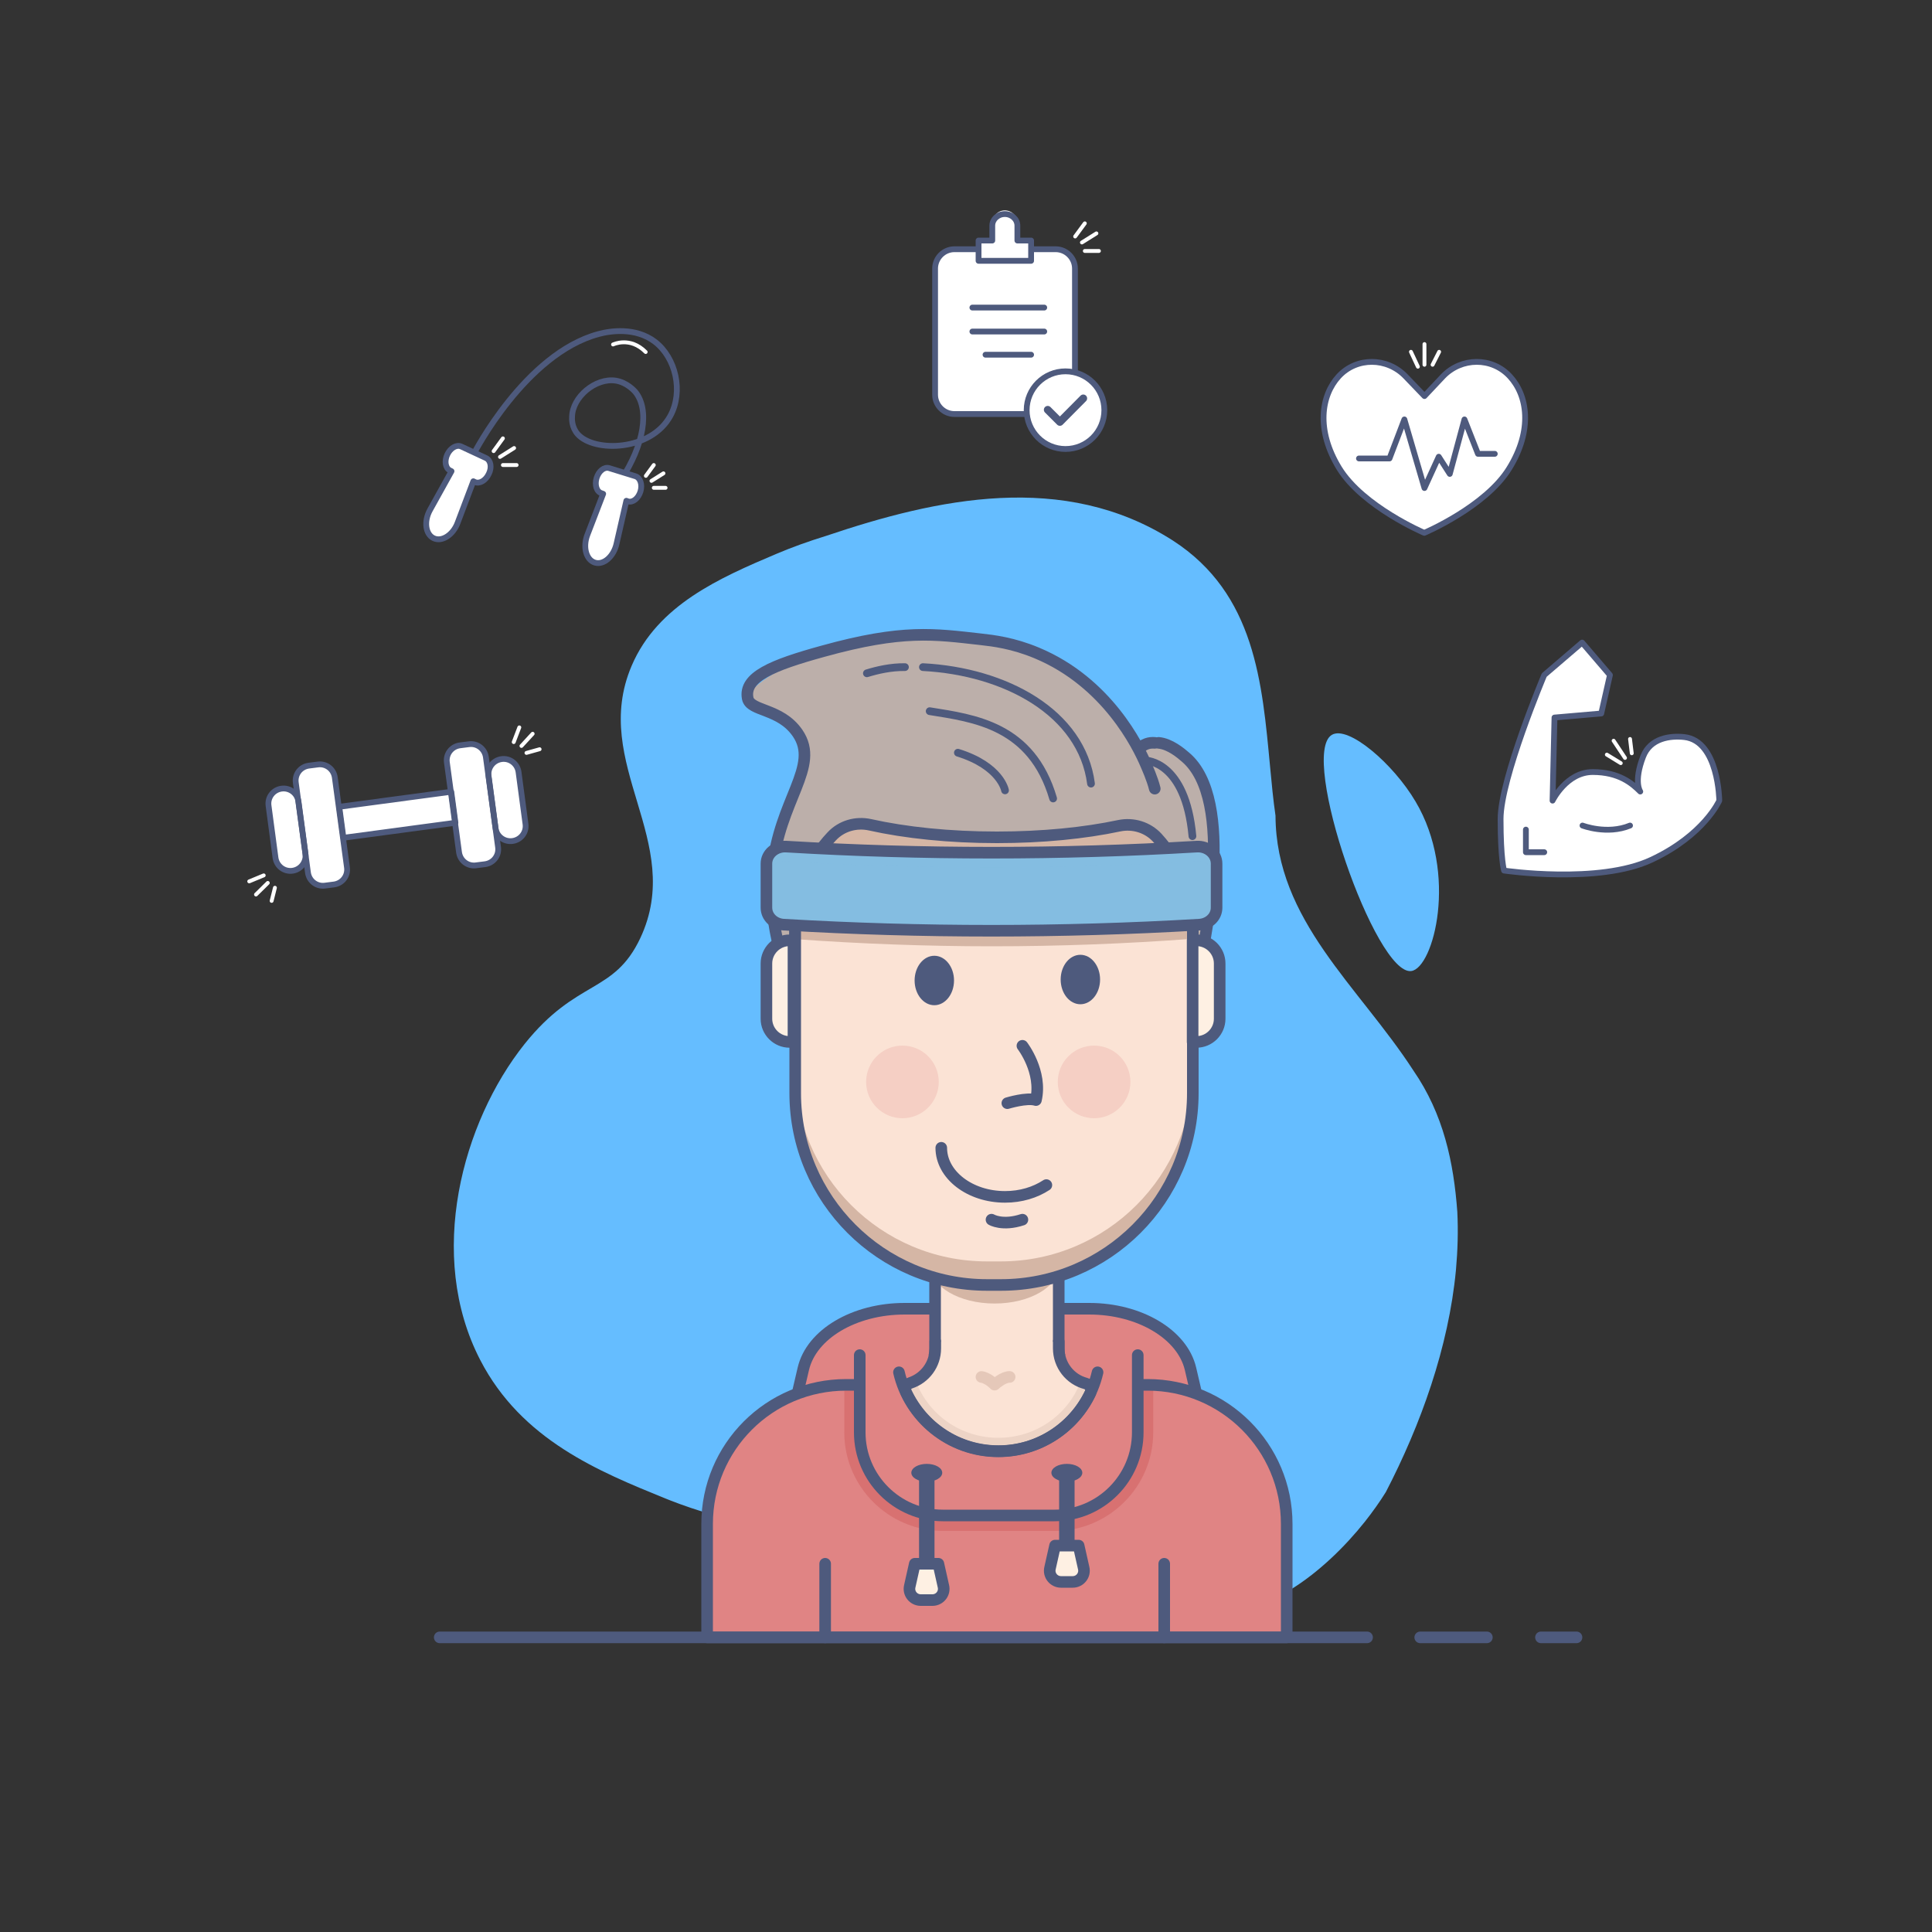 <?xml version="1.0" encoding="utf-8"?>
<!-- Generator: Adobe Illustrator 23.1.1, SVG Export Plug-In . SVG Version: 6.00 Build 0)  -->
<svg version="1.1" id="Layer_1" xmlns="http://www.w3.org/2000/svg" xmlns:xlink="http://www.w3.org/1999/xlink" x="0px" y="0px"
	 viewBox="0 0 1000 1000" style="enable-background:new 0 0 1000 1000;" xml:space="preserve">
<rect x="0" y="0" width="1000" height="1000" fill="#333333" stroke="none"/>
<style type="text/css">
	.st0{opacity:0;fill:#2B9CF2;}
	.st1{fill:#65BDFF;}
	.st2{fill:#FFFFFF;}
	.st3{fill:none;stroke:#4E5A7D;stroke-width:3;stroke-linecap:round;stroke-linejoin:round;stroke-miterlimit:10;}
	.st4{fill:#E08484;}
	.st5{fill:none;stroke:#4E5A7D;stroke-width:6;stroke-linecap:round;stroke-linejoin:round;stroke-miterlimit:10;}
	.st6{fill:#FBE3D5;}
	.st7{fill:#D5B6A5;}
	.st8{fill:#D87171;}
	.st9{fill:#BCAFAA;}
	.st10{fill:#4E5A7D;}
	.st11{fill:#84BDE1;}
	.st12{opacity:0.3;fill:#84BDE1;}
	.st13{fill:none;stroke:#4E5A7D;stroke-width:4;stroke-linecap:round;stroke-linejoin:round;stroke-miterlimit:10;}
	.st14{fill:#F5CFC4;}
	.st15{fill:#FEF0E3;}
	.st16{fill:#EDD4C6;}
	.st17{fill:none;stroke:#4E5A7D;stroke-width:8;stroke-linecap:round;stroke-linejoin:round;stroke-miterlimit:10;}
	.st18{opacity:0.58;fill:none;stroke:#D5B6A5;stroke-width:6;stroke-linecap:round;stroke-linejoin:round;stroke-miterlimit:10;}
	.st19{fill:none;stroke:#FFFFFF;stroke-width:2;stroke-linecap:round;stroke-linejoin:round;stroke-miterlimit:10;}
</style>
<rect id="XMLID_133_" class="st0" width="1000" height="1000"/>
<path id="XMLID_124_" class="st1" d="M689.3,380.4c-17,10.5,22.8,124.8,41.2,122.2c11.5-1.6,24.4-50.3,2.2-87.7
	C721.1,395.2,697.7,375.2,689.3,380.4z"/>
<path id="XMLID_179_" class="st1" d="M401.8,286.7c-29,12.3-61.5,26.4-74.9,58c-21.6,50.8,28.1,90.7,4.5,140.9
	c-13.7,29-32.8,20.9-59.9,54.8c-32.2,40.4-51,109.4-22.9,163.6c21.4,41.4,61.6,57.7,95.8,71.6c11.8,4.8,89.9,35.4,164.2,9.8
	c17.8-6.1,25-14.9,40.2-13.4c36.8,3.8,42.3,52.9,75.9,60.9c28.2,6.7,61-19.2,81.7-45.2c4.1-5.2,7.8-10.4,10.9-15.4
	c18-34.7,32.5-74.8,36.3-115c0.9-10.1,1.2-20.1,0.7-30.1c-1.9-25.6-7.1-50.5-22.8-73.2c-28.2-43.5-71.1-77.6-71.3-131.8
	c-1.2-8.2-2-16.7-2.8-25.3c-4.1-43.2-7.6-89.5-50.3-117.1c-56.5-36.2-122.4-21.7-179.3-2.5C418.4,280.2,409.8,283.3,401.8,286.7z"/>
<g id="XMLID_229_">
	<g id="XMLID_119_">
		<path id="XMLID_228_" class="st2" d="M172.9,457.8l-4.7,0.6c-4.3,0.6-8.2-2.4-8.8-6.7l-6.3-46.6c-0.6-4.3,2.4-8.2,6.7-8.8l4.7-0.6
			c4.3-0.6,8.2,2.4,8.8,6.7l6.3,46.6C180.2,453.3,177.2,457.2,172.9,457.8z"/>
		<path id="XMLID_123_" class="st2" d="M151.4,450.7L151.4,450.7c-4.3,0.6-8.2-2.4-8.8-6.7L139,417c-0.6-4.3,2.4-8.2,6.7-8.8h0
			c4.3-0.6,8.2,2.4,8.8,6.7l3.6,26.9C158.7,446.1,155.7,450.1,151.4,450.7z"/>
		<path id="XMLID_121_" class="st2" d="M246.4,447.9l4.7-0.6c4.3-0.6,7.3-4.5,6.7-8.8l-6.3-46.6c-0.6-4.3-4.5-7.3-8.8-6.7l-4.7,0.6
			c-4.3,0.6-7.3,4.5-6.7,8.8l6.3,46.6C238.2,445.5,242.1,448.5,246.4,447.9z"/>
		<path id="XMLID_120_" class="st2" d="M265.3,435.3L265.3,435.3c4.3-0.6,7.3-4.5,6.7-8.8l-3.6-26.9c-0.6-4.3-4.5-7.3-8.8-6.7l0,0
			c-4.3,0.6-7.3,4.5-6.7,8.8l3.6,26.9C257,432.9,261,435.9,265.3,435.3z"/>
		
			<rect id="XMLID_223_" x="176.2" y="413.7" transform="matrix(-0.991 0.133 -0.133 -0.991 465.366 812.4)" class="st2" width="58.5" height="16.2"/>
	</g>
	<g id="XMLID_115_">
		<path id="XMLID_118_" class="st3" d="M172.9,457.8l-4.7,0.6c-4.3,0.6-8.2-2.4-8.8-6.7l-6.3-46.6c-0.6-4.3,2.4-8.2,6.7-8.8l4.7-0.6
			c4.3-0.6,8.2,2.4,8.8,6.7l6.3,46.6C180.2,453.3,177.2,457.2,172.9,457.8z"/>
		<path id="XMLID_200_" class="st3" d="M151.4,450.7L151.4,450.7c-4.3,0.6-8.2-2.4-8.8-6.7L139,417c-0.6-4.3,2.4-8.2,6.7-8.8h0
			c4.3-0.6,8.2,2.4,8.8,6.7l3.6,26.9C158.7,446.1,155.7,450.1,151.4,450.7z"/>
		<path id="XMLID_117_" class="st3" d="M246.4,447.9l4.7-0.6c4.3-0.6,7.3-4.5,6.7-8.8l-6.3-46.6c-0.6-4.3-4.5-7.3-8.8-6.7l-4.7,0.6
			c-4.3,0.6-7.3,4.5-6.7,8.8l6.3,46.6C238.2,445.5,242.1,448.5,246.4,447.9z"/>
		<path id="XMLID_201_" class="st3" d="M265.3,435.3L265.3,435.3c4.3-0.6,7.3-4.5,6.7-8.8l-3.6-26.9c-0.6-4.3-4.5-7.3-8.8-6.7l0,0
			c-4.3,0.6-7.3,4.5-6.7,8.8l3.6,26.9C257,432.9,261,435.9,265.3,435.3z"/>
		
			<rect id="XMLID_199_" x="176.2" y="413.7" transform="matrix(-0.991 0.133 -0.133 -0.991 465.366 812.4)" class="st3" width="58.5" height="16.2"/>
	</g>
</g>
<g id="XMLID_152_">
	<path id="XMLID_158_" class="st4" d="M624.3,743.2H407.7l8.1-34.7c4.2-18,26.4-31.1,52.4-31.1h95.6c26,0,48.2,13.2,52.4,31.1
		L624.3,743.2z"/>
	<path id="XMLID_131_" class="st5" d="M624.3,743.2H407.7l8.1-34.7c4.2-18,26.4-31.1,52.4-31.1h95.6c26,0,48.2,13.2,52.4,31.1
		L624.3,743.2z"/>
	<path id="XMLID_109_" class="st6" d="M594,716.8h-27.2c-10.4,0-18.8-8.4-18.8-18.8v-43.1h-64v43.1c0,10.4-8.4,18.8-18.8,18.8H438
		c-39.8,0-72,32.2-72,72v58.7h300v-58.7C666,749,633.7,716.8,594,716.8z"/>
	<ellipse id="XMLID_172_" class="st7" cx="514.8" cy="655.2" rx="33.2" ry="19.5"/>
	<path id="XMLID_175_" class="st4" d="M666,788.8v58.7H366v-58.7c0-39.8,32.2-72,72-72h27.2c0.7,0,1.4,0,2.1-0.1
		c7.4,20.1,26.8,34.5,49.5,34.5c22.7,0,42-14.3,49.4-34.4c0.2,0,0.4,0,0.7,0H594C633.7,716.8,666,749,666,788.8z"/>
	<path id="XMLID_182_" class="st8" d="M488,792.4c-28.1,0-51-22.9-51-51v-24.8h159.9v24.8c0,28.1-22.9,51-51,51H488z"/>
	<path id="XMLID_136_" class="st5" d="M594,716.8h-27.2c-10.4,0-18.8-8.4-18.8-18.8v-43.1h-64v43.1c0,10.4-8.4,18.8-18.8,18.8H438
		c-39.8,0-72,32.2-72,72v58.7h300v-58.7C666,749,633.7,716.8,594,716.8z"/>
	<path id="XMLID_108_" class="st9" d="M585.5,414.2c-1.1-15.2,2.9-26.7,10-29.2c7-2.5,15.2,4.4,18,6.8
		c26.5,22.2,10.2,96.5,5.7,115.6L585.5,414.2z"/>
	<path id="XMLID_150_" class="st5" d="M583.5,414.2c-1.1-15.2,2.9-26.7,10-29.2c1.4-0.5,2.8-0.6,4.2-0.5"/>
	<path id="XMLID_106_" class="st5" d="M599.7,384.5c5.8,0.5,11.5,5.3,13.8,7.3c26.5,22.2,10.2,96.5,5.7,115.6l-33.7-93.1"/>
	<path id="XMLID_105_" class="st9" d="M411.5,514.2v-33.7c0-38.3,33.9-28.4,72.1-28.4l70.7,2.7c22.2,0,35.6-33.1,48.2-16.9
		c-0.4-11.8-2.6-26.8-9.5-42.5c-3.8-8.8-19.7-42.1-56.3-57.4c-12.4-5.2-22.7-6.4-29-7.1c-24.1-2.7-34-7-75.4,4.5
		c-26.2,7.2-45,20.3-45.3,26c-0.3,5.2,12.4,3.9,22.8,11.7c16.9,12.6-6.7,41-10,77C398.4,465.5,399.7,487.1,411.5,514.2z"/>
	<path id="XMLID_103_" class="st5" d="M597.7,408.2c-1.3-5.2-3.9-10.9-4.7-12.8c-3.8-8.8-19.7-42.1-56.3-57.4
		c-12.4-5.2-22.7-6.4-29-7.1c-24.1-2.7-40.4-5.3-81.8,6.2c-26.2,7.2-41,13.3-38.9,24.3c1.3,6.9,16.8,5,25.8,18
		c12,17.4-9.7,34.7-13,70.8c-1.4,15.4-0.1,37,11.7,64.1v-33.7c0-38.3,33.9-28.4,72.1-28.4l70.7,2.7c22.2,0,35.6-33.1,48.2-16.9"/>
	<path id="XMLID_102_" class="st6" d="M599,433.6c-5-5.4-12.5-7.7-19.7-6.2c-17.9,3.8-39.7,6-63.3,6c-24.6,0-47.3-2.4-65.7-6.5
		c-7.2-1.6-14.8,0.6-19.8,6c-11.7,12.4-18.9,29.1-18.9,47.5v85.4c0,54.8,44.5,99.3,99.3,99.3h7.2c54.8,0,99.3-44.5,99.3-99.3v-85.4
		C617.3,462.4,610.3,446,599,433.6z"/>
	<path id="XMLID_185_" class="st7" d="M518,652.9h-7.2c-54.8,0-99.3-44.5-99.3-99.3v10.3c0,54.8,44.5,99.3,99.3,99.3h7.2
		c54.8,0,99.3-44.5,99.3-99.3v-10.3C617.3,608.4,572.8,652.9,518,652.9z"/>
	<path id="XMLID_101_" class="st5" d="M521.4,571c0,0,10.1-3.1,14.8-1.6c3.4-14.7-7-28.1-7-28.1"/>
	<path id="XMLID_100_" class="st5" d="M541.6,613.4c-5.8,3.8-13.2,6.1-21.4,6.1c-18.2,0-33-11.4-33-25.4"/>
	<ellipse id="XMLID_99_" class="st10" cx="483.6" cy="507.5" rx="10.2" ry="12.8"/>
	<ellipse id="XMLID_132_" class="st10" cx="559.2" cy="507" rx="10.2" ry="12.8"/>
	<path id="XMLID_183_" class="st7" d="M579.3,427.5c-17.9,3.8-39.7,6-63.3,6c-24.6,0-47.3-2.4-65.7-6.5c-7.2-1.6-14.8,0.6-19.8,6
		c-11.7,12.4-18.9,29.1-18.9,47.5v5.6c33.7,2.4,67.9,3.7,101.7,3.7c34.6,0,69.5-1.3,104.1-3.9v-5.4c0-18.1-6.9-34.5-18.3-46.9
		C594,428.2,586.5,425.9,579.3,427.5z"/>
	<path id="XMLID_94_" class="st5" d="M599,433.6c-5-5.4-12.5-7.7-19.7-6.2c-17.9,3.8-39.7,6-63.3,6c-24.6,0-47.3-2.4-65.7-6.5
		c-7.2-1.6-14.8,0.6-19.8,6c-11.7,12.4-18.9,29.1-18.9,47.5v85.4c0,54.8,44.5,99.3,99.3,99.3h7.2c54.8,0,99.3-44.5,99.3-99.3v-85.4
		C617.3,462.4,610.3,446,599,433.6z"/>
	<path id="XMLID_91_" class="st11" d="M620.7,478.6c-71.6,4.2-143.5,4.2-215.1,0c-5-0.3-8.9-4.1-8.9-8.8V447c0-5.1,4.7-9.1,10.2-8.8
		c70.8,4.2,141.8,4.2,212.6,0c5.5-0.3,10.2,3.7,10.2,8.8v22.8C629.7,474.5,625.8,478.3,620.7,478.6z"/>
	<path id="XMLID_184_" class="st12" d="M619.5,438.3c-70.8,4.2-141.8,4.2-212.6,0c-5.5-0.3-10.2,3.7-10.2,8.8v7.6
		c0-5.1,4.7-9.1,10.2-8.8c70.8,4.2,141.8,4.2,212.6,0c5.5-0.3,10.2,3.7,10.2,8.8V447C629.7,442,625,438,619.5,438.3z"/>
	<path id="XMLID_141_" class="st5" d="M620.7,478.6c-71.6,4.2-143.5,4.2-215.1,0c-5-0.3-8.9-4.1-8.9-8.8V447c0-5.1,4.7-9.1,10.2-8.8
		c70.8,4.2,141.8,4.2,212.6,0c5.5-0.3,10.2,3.7,10.2,8.8v22.8C629.7,474.5,625.8,478.3,620.7,478.6z"/>
	<path id="XMLID_151_" class="st13" d="M593,393.7c0,0,20.6,0,24.2,39.1"/>
	<path id="XMLID_177_" class="st13" d="M477.7,345.3c42.5,2.2,82.2,23.4,87,60.3"/>
	<path id="XMLID_180_" class="st13" d="M448.7,348.5c5.5-1.7,12.5-3.3,19.7-3.2"/>
	<path id="XMLID_181_" class="st13" d="M481.2,368.1c23,3.7,52.8,7.3,63.9,45.2"/>
	<path id="XMLID_154_" class="st5" d="M513.2,631.3c0,0,5.7,3.4,16,0"/>
	<circle id="XMLID_90_" class="st14" cx="467.1" cy="560" r="18.8"/>
	<circle id="XMLID_89_" class="st14" cx="566.3" cy="560" r="18.8"/>
	<path id="XMLID_160_" class="st15" d="M408.7,539.3h2v-52.6h-2c-6.6,0-12,5.4-12,12v28.6C396.7,533.9,402.1,539.3,408.7,539.3z"/>
	<path id="XMLID_159_" class="st5" d="M408.7,539.3h2v-52.6h-2c-6.6,0-12,5.4-12,12v28.6C396.7,533.9,402.1,539.3,408.7,539.3z"/>
	<path id="XMLID_190_" class="st15" d="M619.3,539.3h-2v-52.6h2c6.6,0,12,5.4,12,12v28.6C631.3,533.9,625.9,539.3,619.3,539.3z"/>
	<path id="XMLID_157_" class="st5" d="M619.3,539.3h-2v-52.6h2c6.6,0,12,5.4,12,12v28.6C631.3,533.9,625.9,539.3,619.3,539.3z"/>
	<path id="XMLID_163_" class="st4" d="M545.9,784.4H488c-23.7,0-43-19.3-43-43v-40h143.9v40C588.9,765.2,569.7,784.4,545.9,784.4z"
		/>
	<path id="XMLID_88_" class="st5" d="M588.9,701.4v40c0,23.7-19.3,43-43,43H488c-23.7,0-43-19.3-43-43v-40"/>
	<path id="XMLID_83_" class="st6" d="M566.1,716.8c-7.4,20.1-26.8,34.4-49.4,34.4c-22.7,0-42.1-14.4-49.5-34.5
		c9.4-1,16.8-9,16.8-18.7v-3.5h64v3.5C548,708.1,556,716.4,566.1,716.8z"/>
	<path id="XMLID_188_" class="st16" d="M559.3,715.2c-6.7,17.4-23.4,29-42.6,29c-19.4,0-36.2-11.9-42.8-29.6c-2,1.1-4.3,1.8-6.7,2.1
		c7.4,20.1,26.8,34.5,49.5,34.5c22.7,0,42-14.3,49.4-34.4C563.7,716.7,561.4,716.1,559.3,715.2z"/>
	<path id="XMLID_166_" class="st5" d="M548,694.4v3.5c0,8.7,5.9,16.1,14,18.2c2.1,0.6,3.3,2.9,2.4,4.9
		c-8.5,17.8-26.6,30.1-47.6,30.1c-21.2,0-39.4-12.5-47.8-30.5c-0.9-1.9,0.1-4.2,2.2-4.8c7.5-2.5,12.9-9.5,12.9-17.9v-3.5"/>
	<path id="XMLID_170_" class="st5" d="M465.3,710.3c5.4,23.4,26.3,40.9,51.4,40.9h0c25.1,0,46-17.5,51.4-40.9"/>
	<ellipse id="XMLID_161_" class="st10" cx="479.7" cy="762.3" rx="8" ry="4.6"/>
	<line id="XMLID_78_" class="st17" x1="479.7" y1="762.3" x2="479.7" y2="814.4"/>
	<ellipse id="XMLID_77_" class="st10" cx="552.2" cy="762.3" rx="8" ry="4.6"/>
	<line id="XMLID_168_" class="st17" x1="552.2" y1="762.3" x2="552.2" y2="800.4"/>
	<path id="XMLID_171_" class="st15" d="M482.6,828.2h-6c-3.8,0-6.6-3.5-5.7-7.2l2.6-11.6h12.2l2.6,11.6
		C489.2,824.7,486.4,828.2,482.6,828.2z"/>
	<path id="XMLID_164_" class="st5" d="M482.6,828.2h-6c-3.8,0-6.6-3.5-5.7-7.2l2.6-11.6h12.2l2.6,11.6
		C489.2,824.7,486.4,828.2,482.6,828.2z"/>
	<path id="XMLID_174_" class="st15" d="M555.2,818.8h-6c-3.8,0-6.6-3.5-5.7-7.2l2.6-11.6h12.2l2.6,11.6
		C561.8,815.3,559,818.8,555.2,818.8z"/>
	<path id="XMLID_173_" class="st5" d="M555.2,818.8h-6c-3.8,0-6.6-3.5-5.7-7.2l2.6-11.6h12.2l2.6,11.6
		C561.8,815.3,559,818.8,555.2,818.8z"/>
	<path id="XMLID_76_" class="st5" d="M740,847.5"/>
	<path id="XMLID_74_" class="st5" d="M715,847.5"/>
	<path id="XMLID_186_" class="st18" d="M508,712.7c0,0,3.2,0.3,6.8,4c0,0,4.2-4,7.8-4"/>
	<path id="XMLID_187_" class="st13" d="M520.2,409.1c0,0-2.2-12.6-24.4-19.5"/>
	<line id="XMLID_73_" class="st5" x1="427.1" y1="809.4" x2="427.1" y2="847.5"/>
	<line id="XMLID_189_" class="st5" x1="602.6" y1="809.4" x2="602.6" y2="847.5"/>
</g>
<g id="XMLID_204_">
	<path id="XMLID_194_" class="st2" d="M546.4,214.3h-52.4c-5.5,0-10-4.5-10-10V139c0-5.5,4.5-10,10-10h52.4c5.5,0,10,4.5,10,10v65.3
		C556.4,209.8,551.9,214.3,546.4,214.3z"/>
	<path id="XMLID_52_" class="st3" d="M546.4,214.3h-52.4c-5.5,0-10-4.5-10-10V139c0-5.5,4.5-10,10-10h52.4c5.5,0,10,4.5,10,10v65.3
		C556.4,209.8,551.9,214.3,546.4,214.3z"/>
	<circle id="XMLID_191_" class="st2" cx="551.5" cy="212.3" r="20.1"/>
	<circle id="XMLID_155_" class="st3" cx="551.5" cy="212.3" r="20.1"/>
	<polyline id="XMLID_192_" class="st13" points="542.3,212.1 548.6,218.4 560.7,206.2 	"/>
	<path id="XMLID_193_" class="st2" d="M526.6,123.7v-8.3c0-3.6-2.9-6.5-6.5-6.5l0,0c-3.6,0-6.5,2.9-6.5,6.5v8.3h-7.1v2.6v8.7h27.2
		v-8.7v-2.6H526.6z"/>
	<path id="XMLID_197_" class="st3" d="M526.6,124.5v-7.7c0-3.3-2.9-6-6.5-6l0,0c-3.6,0-6.5,2.7-6.5,6v7.7h-7.1v2.4v8.1h27.2v-8.1
		v-2.4H526.6z"/>
	<line id="XMLID_195_" class="st3" x1="503.3" y1="159.2" x2="540.5" y2="159.2"/>
	<line id="XMLID_196_" class="st3" x1="503.3" y1="171.6" x2="540.5" y2="171.6"/>
	<line id="XMLID_198_" class="st3" x1="510.1" y1="183.6" x2="533.7" y2="183.6"/>
</g>
<g id="XMLID_48_">
	<path id="XMLID_51_" class="st2" d="M737.3,205l-9.8-10.2c-9.5-9.9-25.3-10.1-34.6,0c-9,9.8-11.9,27.7,0.3,47.6
		c12.3,19.9,44,33.4,44,33.4s31.8-13.5,44-33.4c12.3-19.9,9.4-37.8,0.3-47.6c-9.3-10.1-25.1-9.9-34.6,0L737.3,205z"/>
	<path id="XMLID_50_" class="st3" d="M737.3,205l-9.8-10.2c-9.5-9.9-25.3-10.1-34.6,0c-9,9.8-11.9,27.7,0.3,47.6
		c12.3,19.9,44,33.4,44,33.4s31.8-13.5,44-33.4c12.3-19.9,9.4-37.8,0.3-47.6c-9.3-10.1-25.1-9.9-34.6,0L737.3,205z"/>
	<path id="XMLID_207_" class="st5" d="M773,238.4"/>
	<path id="XMLID_49_" class="st5" d="M703.4,239.7"/>
	<polyline id="XMLID_206_" class="st3" points="703.4,237.3 719.2,237.3 726.9,217.1 737.3,252.6 744.7,236.4 750.4,245.3 
		758,217.1 765,234.9 773.7,234.9 	"/>
</g>
<g id="XMLID_214_">
	<path id="XMLID_46_" class="st2" d="M799.3,349.4c0,0-22.6,53.5-22.6,74.5s1.8,26.7,1.8,26.7s49.1,7.2,76.3-5.6
		c27.3-12.8,35.1-30.6,35.1-30.6s-0.3-30.9-18.1-32.9c-7.3-0.8-17.6,0.5-21.3,10.1c-5.1,13.2-1.5,18.1-1.5,18.1
		c-4.2-4.2-11-10.1-24.6-10.1c-13.6,0-20.8,14.8-20.8,14.8l1-43l24.2-2.1l4.5-19.9l-14.4-16.8L799.3,349.4z"/>
	<path id="XMLID_44_" class="st3" d="M799.3,349.4c0,0-22.6,53.5-22.6,74.5s1.8,26.7,1.8,26.7s49.1,7.2,76.3-5.6
		c27.3-12.8,35.1-30.6,35.1-30.6s-0.3-30.9-18.1-32.9c-7.3-0.8-17.6,0.5-21.3,10.1c-5.1,13.2-1.5,18.1-1.5,18.1
		c-4.2-4.2-11-10.1-24.6-10.1c-13.6,0-20.8,14.8-20.8,14.8l1-43l24.2-2.1l4.5-19.9l-14.4-16.8L799.3,349.4z"/>
	<path id="XMLID_213_" class="st3" d="M819.1,427.3c0,0,12.7,4.9,24.6,0"/>
	<polyline id="XMLID_43_" class="st3" points="789.8,429.4 789.8,441.1 799.3,441.1 	"/>
</g>
<g id="XMLID_39_">
	<path id="XMLID_216_" class="st3" d="M245.3,234.8c0,0,26.5-51.7,64.5-61.9c6.2-1.7,19.2-3.6,29.2,4c10.8,8.3,14.8,25.7,8,38.3
		c-10,18.4-39.5,19.1-48,9.5c-3.1-3.5-3-7.9-2.9-9c0.2-10.2,12.1-20.2,22.5-18.7c6,0.9,9.8,5.4,10.2,5.8c7.6,9.3,4.5,27.4-7.3,45.5"
		/>
	<path id="XMLID_42_" class="st2" d="M251.6,237.1l-12.9-6c-2.4-1.1-5.6,0.8-7.2,4.2v0c-1.6,3.4-0.9,7.1,1.4,8.2l0.8,0.4l-11.1,20
		c-3.3,5.9-2.4,12.7,1.9,14.7h0c4.3,2,10.1-1.8,12.4-8.1l8.1-21.4l0.8,0.4c2.4,1.1,5.6-0.8,7.2-4.2v0
		C254.7,241.9,254,238.3,251.6,237.1z"/>
	<path id="XMLID_41_" class="st3" d="M251.6,237.1l-12.9-6c-2.4-1.1-5.6,0.8-7.2,4.2v0c-1.6,3.4-0.9,7.1,1.4,8.2l0.8,0.4l-11.1,20
		c-3.3,5.9-2.4,12.7,1.9,14.7h0c4.3,2,10.1-1.8,12.4-8.1l8.1-21.4l0.8,0.4c2.4,1.1,5.6-0.8,7.2-4.2v0
		C254.7,241.9,254,238.3,251.6,237.1z"/>
	<path id="XMLID_215_" class="st2" d="M328.9,246.5l-13.6-4.2c-2.5-0.8-5.4,1.5-6.5,5.1v0c-1.1,3.6,0,7.2,2.6,7.9l0.8,0.3l-8.2,21.3
		c-2.4,6.3-0.6,12.9,3.9,14.3h0c4.5,1.4,9.7-3.1,11.2-9.7l5.1-22.3l0.8,0.3c2.5,0.8,5.4-1.5,6.5-5.1v0
		C332.6,250.8,331.4,247.3,328.9,246.5z"/>
	<path id="XMLID_40_" class="st3" d="M328.9,246.5l-13.6-4.2c-2.5-0.8-5.4,1.5-6.5,5.1v0c-1.1,3.6,0,7.2,2.6,7.9l0.8,0.3l-8.2,21.3
		c-2.4,6.3-0.6,12.9,3.9,14.3h0c4.5,1.4,9.7-3.1,11.2-9.7l5.1-22.3l0.8,0.3c2.5,0.8,5.4-1.5,6.5-5.1v0
		C332.6,250.8,331.4,247.3,328.9,246.5z"/>
</g>
<g id="XMLID_37_">
	<line id="XMLID_231_" class="st19" x1="561.5" y1="129.9" x2="568.8" y2="129.9"/>
	<line id="XMLID_230_" class="st19" x1="556.5" y1="122.4" x2="561.5" y2="115.6"/>
	<line id="XMLID_38_" class="st19" x1="560" y1="125.5" x2="567.5" y2="120.8"/>
</g>
<g id="XMLID_32_">
	<line id="XMLID_36_" class="st19" x1="338.4" y1="252.5" x2="344.5" y2="252.5"/>
	<line id="XMLID_35_" class="st19" x1="334.3" y1="246.3" x2="338.4" y2="240.7"/>
	<line id="XMLID_34_" class="st19" x1="337.2" y1="248.9" x2="343.4" y2="245"/>
</g>
<g id="XMLID_22_">
	<line id="XMLID_31_" class="st19" x1="272.5" y1="389.7" x2="279.3" y2="387.8"/>
	<line id="XMLID_27_" class="st19" x1="265.9" y1="384.1" x2="268.8" y2="376.5"/>
	<line id="XMLID_26_" class="st19" x1="269.9" y1="386.1" x2="275.7" y2="379.8"/>
</g>
<g id="XMLID_23_">
	<line id="XMLID_28_" class="st19" x1="142.3" y1="459.5" x2="140.6" y2="466.3"/>
	<line id="XMLID_25_" class="st19" x1="136.5" y1="453.1" x2="129" y2="456.2"/>
	<line id="XMLID_24_" class="st19" x1="138.6" y1="457" x2="132.5" y2="463"/>
</g>
<g id="XMLID_18_">
	<line id="XMLID_21_" class="st19" x1="260.3" y1="240.7" x2="267.4" y2="240.7"/>
	<line id="XMLID_20_" class="st19" x1="255.5" y1="233.5" x2="260.3" y2="226.9"/>
	<line id="XMLID_19_" class="st19" x1="258.8" y1="236.5" x2="266.1" y2="231.9"/>
</g>
<g id="XMLID_14_">
	<line id="XMLID_17_" class="st19" x1="741.5" y1="188.8" x2="744.9" y2="182.1"/>
	<line id="XMLID_16_" class="st19" x1="733.9" y1="189.8" x2="730.3" y2="182.1"/>
	<line id="XMLID_15_" class="st19" x1="737.3" y1="188.8" x2="737.3" y2="178.1"/>
</g>
<g id="XMLID_10_">
	<line id="XMLID_13_" class="st19" x1="844.6" y1="389.9" x2="843.7" y2="382.5"/>
	<line id="XMLID_12_" class="st19" x1="838.9" y1="395" x2="831.7" y2="390.6"/>
	<line id="XMLID_11_" class="st19" x1="841.1" y1="392.3" x2="835.2" y2="383.4"/>
</g>
<path id="XMLID_29_" class="st19" d="M317.3,178.3c0,0,8.8-4.3,16.9,3.9"/>
<line id="XMLID_3_" class="st5" x1="227.6" y1="847.5" x2="707.6" y2="847.5"/>
<line id="XMLID_2_" class="st5" x1="735.1" y1="847.5" x2="769.6" y2="847.5"/>
<line id="XMLID_251_" class="st5" x1="797.6" y1="847.5" x2="816" y2="847.5"/>
</svg>
